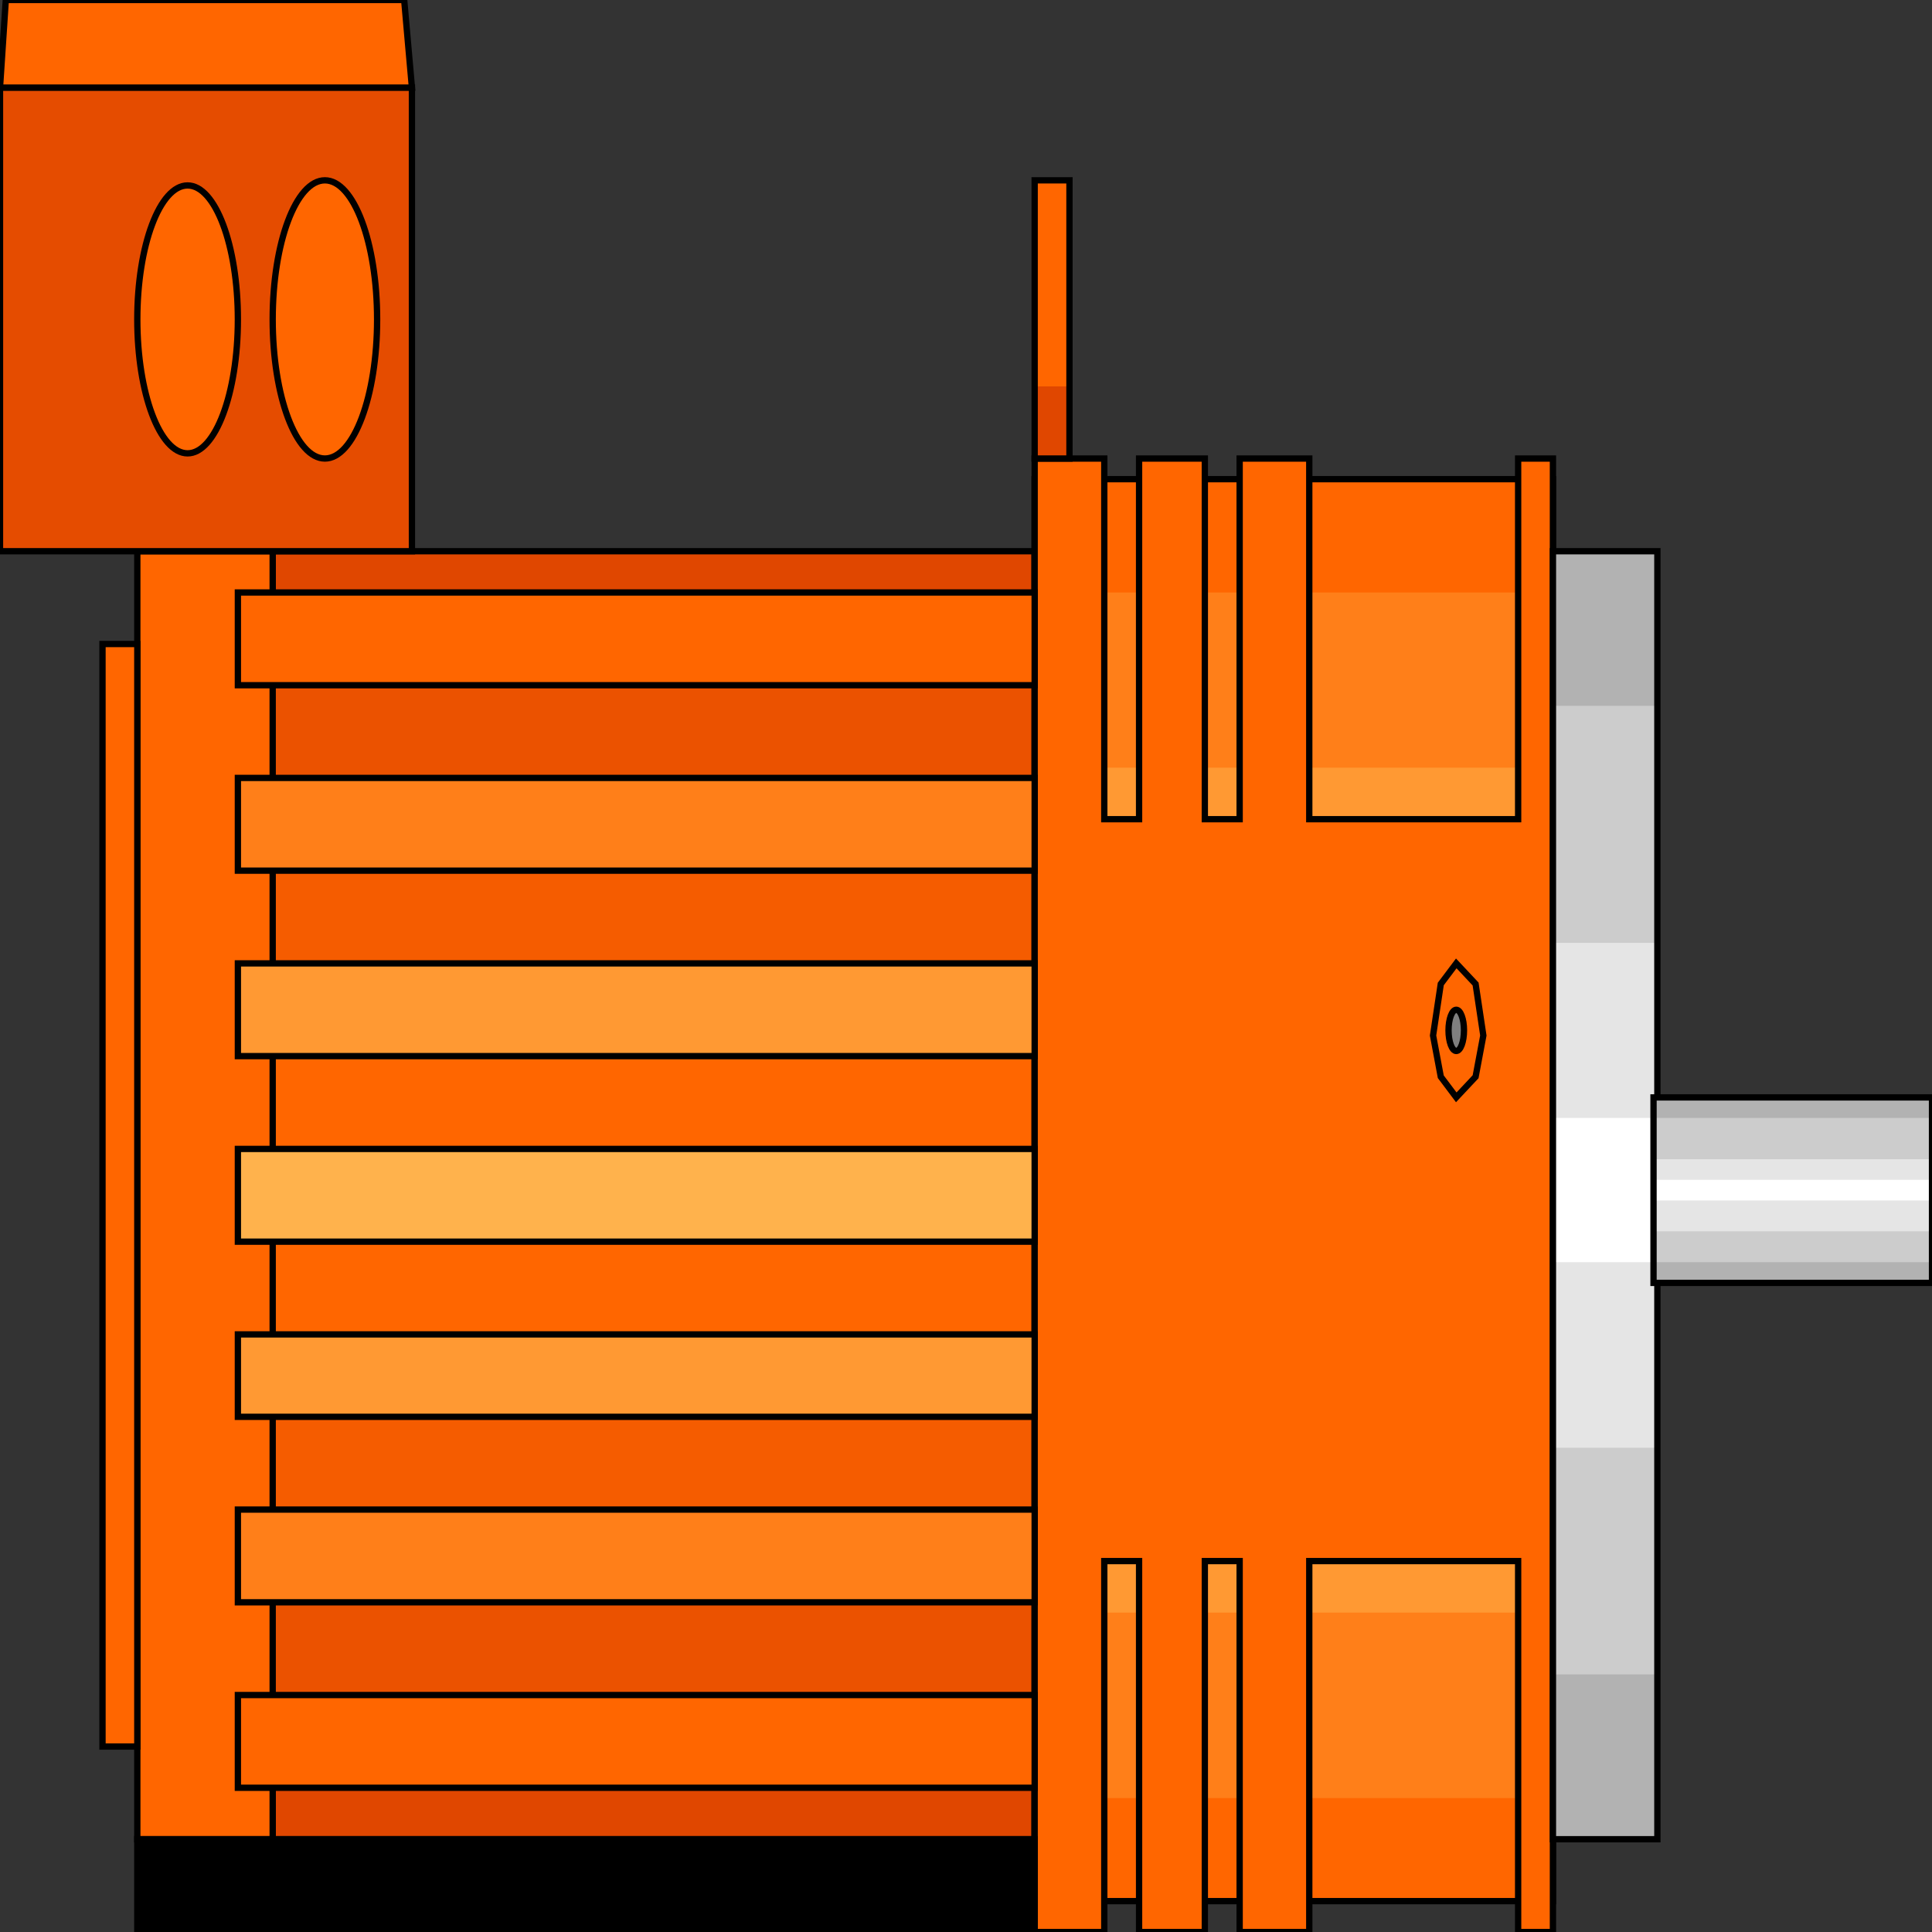 <svg width="150" height="150" viewBox="0 0 150 150" fill="none" xmlns="http://www.w3.org/2000/svg">
<rect x="0" y="0" width="150" height="150" fill="#333333" stroke="none"/>
<g clip-path="url(#clip0_2109_211497)">
<path d="M80.33 42.797H21.171V142.797H80.33V42.797Z" fill="#E04700" stroke="black" stroke-width="0.49"/>
<path d="M80.33 51.602H21.171V133.202H80.33V51.602Z" fill="#EB5200"/>
<path d="M80.33 66H21.171V119.6H80.33V66Z" fill="#F55C00"/>
<path d="M80.33 80.398H21.171V105.198H80.33V80.398Z" fill="#FF6600"/>
<path d="M120.57 37.203H80.33V147.603H120.57V37.203Z" fill="#FF6600" stroke="black" stroke-width="0.49"/>
<path d="M120.57 46H80.33V139.6H120.57V46Z" fill="#FF7F19"/>
<path d="M120.57 59.602H80.33V125.202H120.57V59.602Z" fill="#FF9933"/>
<path d="M120.57 35.602H117.868V63.602H101.651V35.602H96.246V63.602H93.543V35.602H88.438V63.602H85.736V35.602H80.33V150.002H85.736V121.202H88.438V150.002H93.543V121.202H96.246V150.002H101.651V121.202H117.868V150.002H120.57V35.602Z" fill="#FF6600" stroke="black" stroke-width="0.49"/>
<path d="M83.033 35.6H80.33V14H83.033V35.6Z" fill="#FF6600"/>
<path d="M21.171 42.797H10.66V142.797H21.171V42.797Z" fill="#FF6600" stroke="black" stroke-width="0.49"/>
<path d="M80.33 142.797H10.66V149.997H80.33V142.797Z" fill="black" stroke="black" stroke-width="0.49"/>
<path d="M31.982 6.797H0V42.797H31.982V6.797Z" fill="#E54C00" stroke="black" stroke-width="0.49"/>
<path d="M25.225 35.6C27.464 35.6 29.279 30.765 29.279 24.8C29.279 18.835 27.464 14 25.225 14C22.986 14 21.171 18.835 21.171 24.8C21.171 30.765 22.986 35.6 25.225 35.6Z" fill="#FF6600" stroke="black" stroke-width="0.49"/>
<path d="M14.564 35.198C16.72 35.198 18.468 30.542 18.468 24.798C18.468 19.055 16.72 14.398 14.564 14.398C12.408 14.398 10.66 19.055 10.66 24.798C10.66 30.542 12.408 35.198 14.564 35.198Z" fill="#FF6600" stroke="black" stroke-width="0.49"/>
<path d="M31.982 6.8L31.381 0H0.45L0 6.8H31.982Z" fill="#FF6600" stroke="black" stroke-width="0.49"/>
<path d="M10.661 50H7.958V135.6H10.661V50Z" fill="#FF6600" stroke="black" stroke-width="0.49"/>
<path d="M80.331 46H18.469V53.2H80.331V46Z" fill="#FF6600" stroke="black" stroke-width="0.49"/>
<path d="M80.331 60.398H18.469V67.598H80.331V60.398Z" fill="#FF7F19" stroke="black" stroke-width="0.49"/>
<path d="M80.331 74.797H18.469V81.997H80.331V74.797Z" fill="#FF9933" stroke="black" stroke-width="0.49"/>
<path d="M80.331 89.203H18.469V96.403H80.331V89.203Z" fill="#FFB24C" stroke="black" stroke-width="0.49"/>
<path d="M80.331 103.602H18.469V110.002H80.331V103.602Z" fill="#FF9933" stroke="black" stroke-width="0.49"/>
<path d="M80.331 117.203H18.469V124.403H80.331V117.203Z" fill="#FF7F19" stroke="black" stroke-width="0.49"/>
<path d="M80.331 131.602H18.469V138.802H80.331V131.602Z" fill="#FF6600" stroke="black" stroke-width="0.49"/>
<path d="M113.064 74.797L111.862 76.397L111.262 80.397L111.862 83.597L113.064 85.197L114.565 83.597L115.166 80.397L114.565 76.397L113.064 74.797Z" fill="#FF6600" stroke="black" stroke-width="0.49"/>
<path d="M113.063 81.598C113.395 81.598 113.664 80.882 113.664 79.998C113.664 79.115 113.395 78.398 113.063 78.398C112.732 78.398 112.463 79.115 112.463 79.998C112.463 80.882 112.732 81.598 113.063 81.598Z" fill="#7F7F7F" stroke="black" stroke-width="0.49"/>
<path d="M83.033 35.6H80.33V30H83.033V35.6Z" fill="#E04700"/>
<path d="M83.033 35.6H80.33V14H83.033V35.6Z" stroke="black" stroke-width="0.49"/>
<path d="M128.678 42.797H120.57V142.797H128.678V42.797Z" fill="#B2B2B2"/>
<path d="M128.678 54.797H120.57V129.997H128.678V54.797Z" fill="#CCCCCC"/>
<path d="M128.678 73.203H120.57V112.403H128.678V73.203Z" fill="#E5E5E5"/>
<path d="M128.678 86.797H120.57V97.997H128.678V86.797Z" fill="white"/>
<path d="M128.678 42.797H120.57V142.797H128.678V42.797Z" stroke="black" stroke-width="0.49"/>
<path d="M150.001 85.203H128.379V99.603H150.001V85.203Z" fill="#B2B2B2"/>
<path d="M150.001 86.797H128.379V97.997H150.001V86.797Z" fill="#CCCCCC"/>
<path d="M150 90H128.378V95.6H150V90Z" fill="#E5E5E5"/>
<path d="M150.001 91.602H128.379V93.202H150.001V91.602Z" fill="white"/>
<path d="M150.001 85.203H128.379V99.603H150.001V85.203Z" stroke="black" stroke-width="0.49"/>
</g>
<defs>
<clipPath id="clip0_2109_211497">
<rect width="150" height="150" fill="white"/>
</clipPath>
</defs>
</svg>
